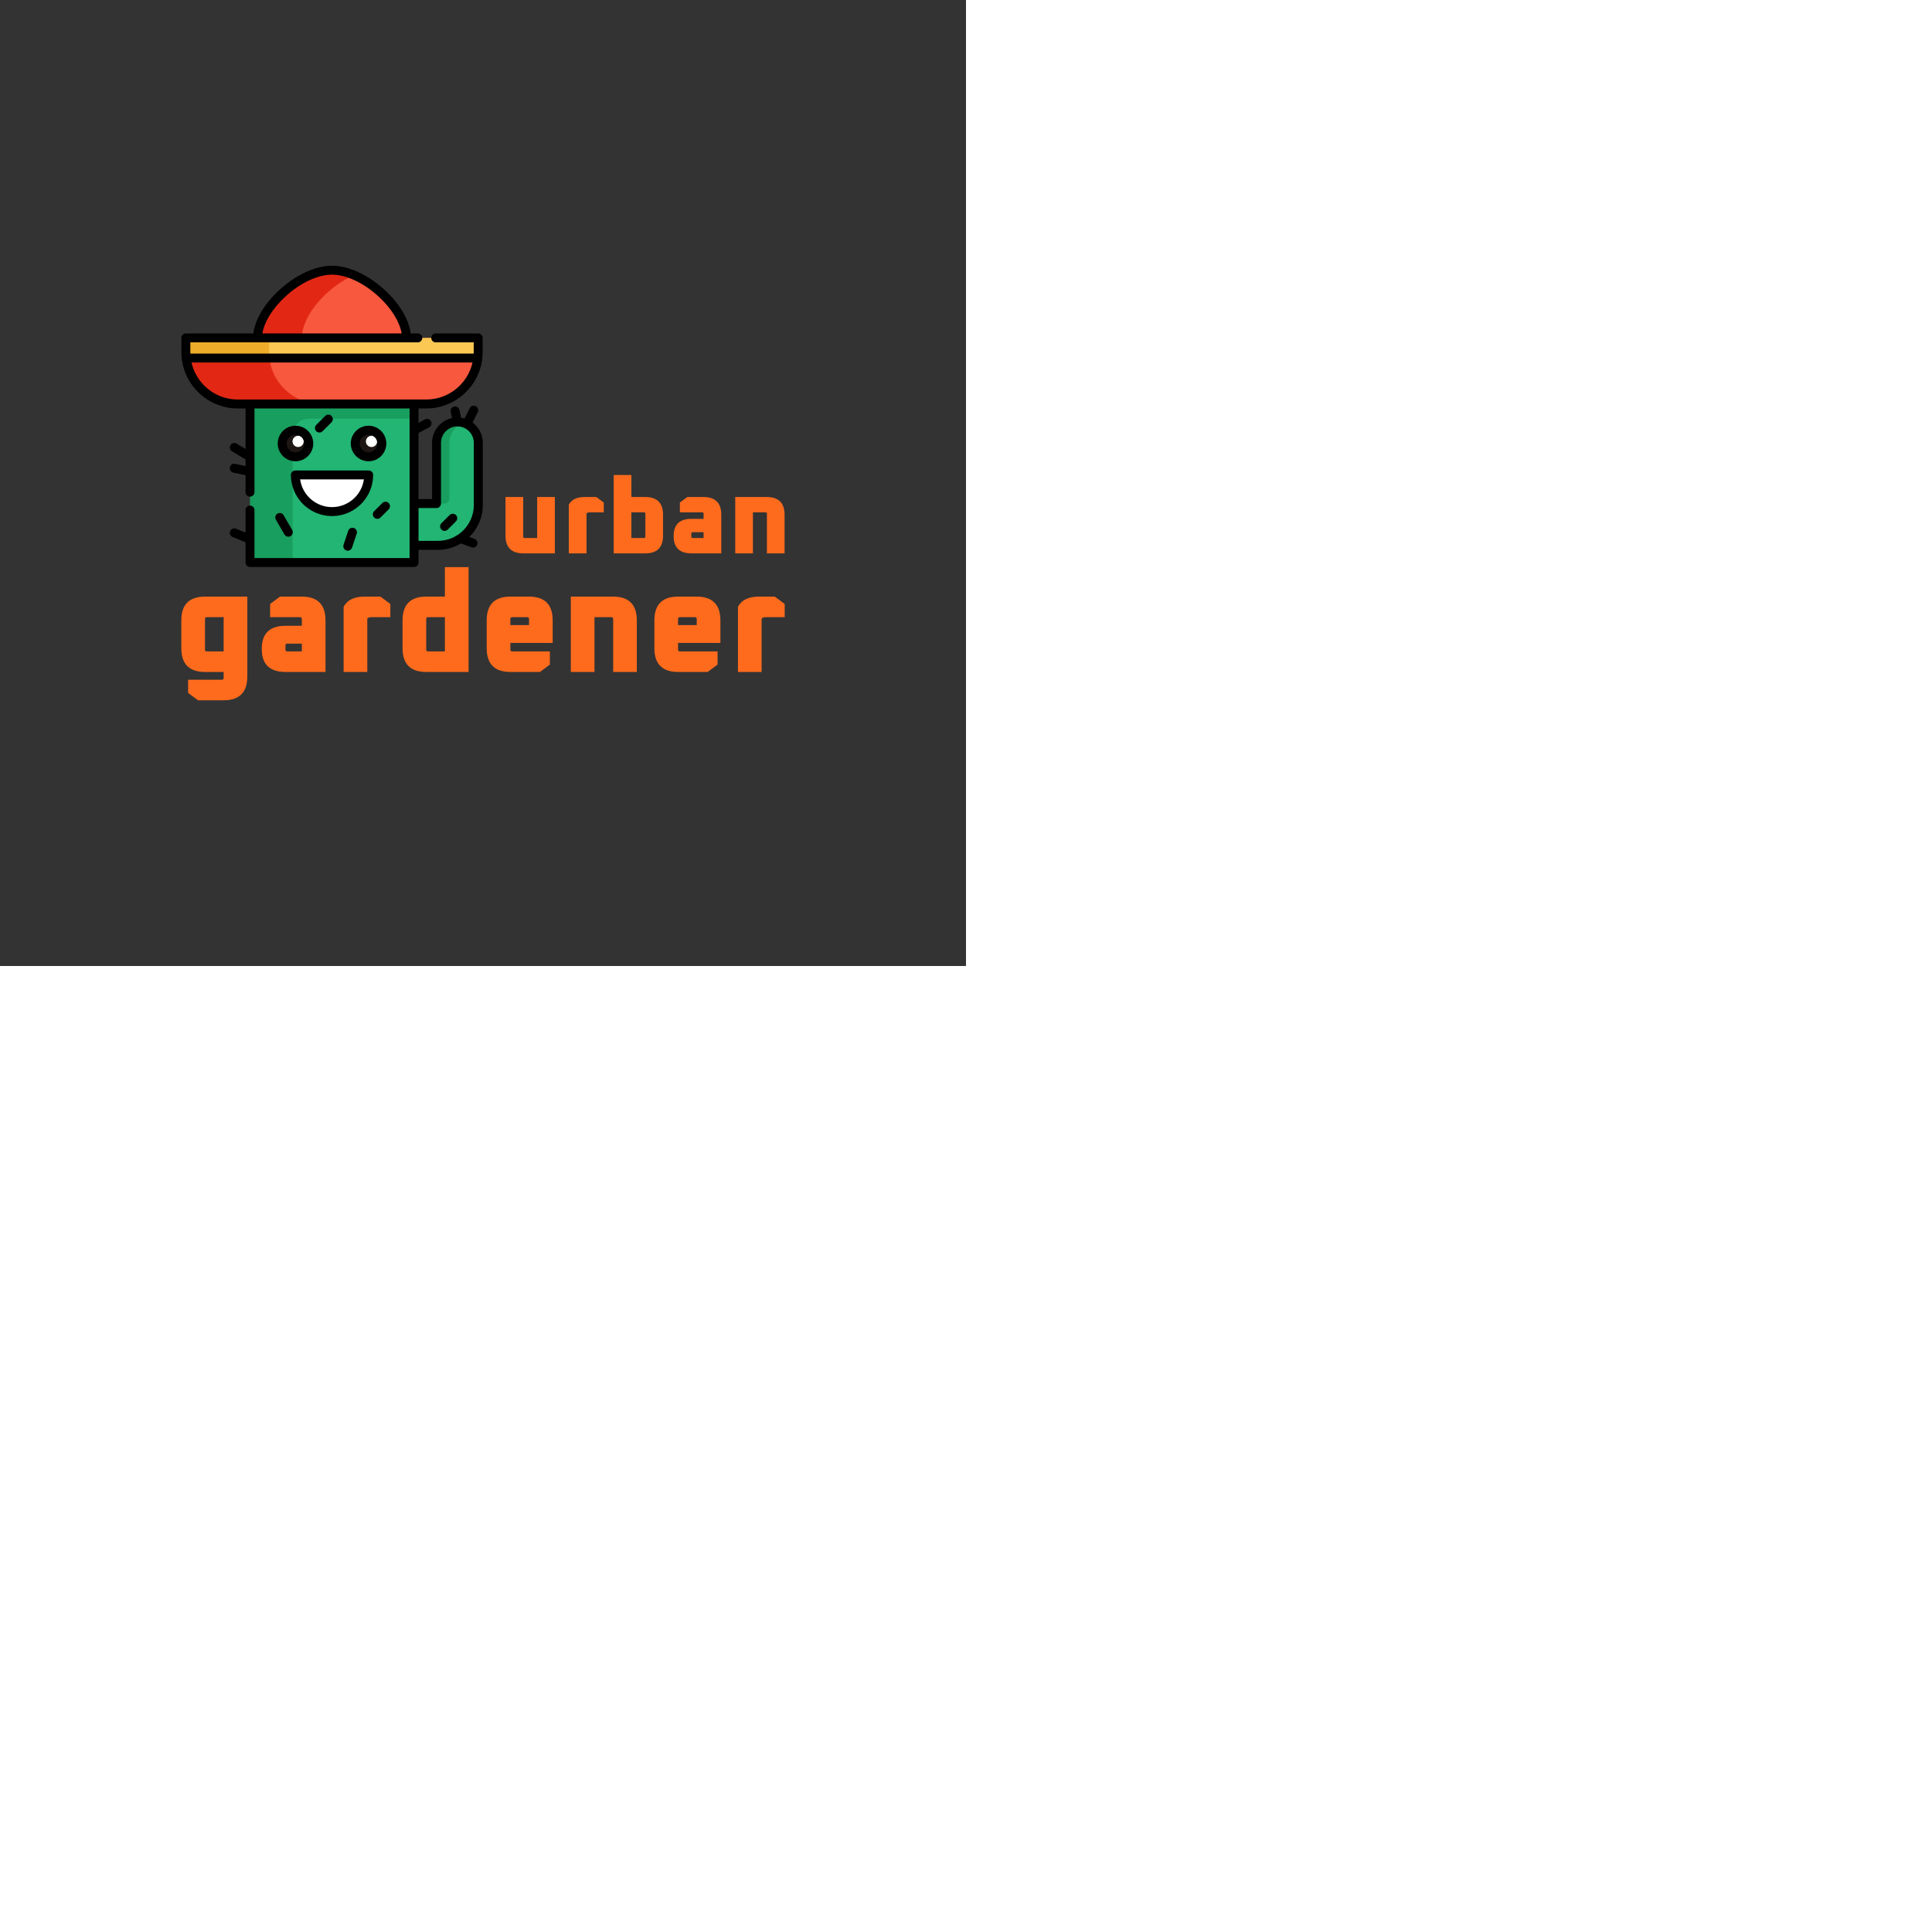 <svg viewBox="0 0 512 512" class="fl-svg" style="transform: scale(0.5);"><rect x="0" y="0" width="512" height="512" fill="#333333" stroke="none"/><svg xmlns="http://www.w3.org/2000/svg" width="512" height="512" viewBox="0 0 512 512" style="max-width: 100%; max-height: 100%;" data-id="$$debug" visibility="visible" data-bbox="96.13413420769962 140.83264143881698 319.7317315846008 230.33471712236607"><g data-icon="" transform="matrix(0.234, 0, 0, 0.234, 96.134, 140.833)"><svg height="512pt" viewBox="0 0 512 512" width="512pt" xmlns="http://www.w3.org/2000/svg"><path d="m116.566 211.059h278.672v293.145h-278.672zm0 0" fill="#189e5e"></path><path d="m395.238 504.203h-206.305v-216.723c0-15.219 12.336-27.555 27.555-27.555h178.75zm0 0" fill="#22b573"></path><path d="m504.203 122.621v24.09c0 3.426-.191 6.809-.586 10.133-5.02 43.926-42.312 78.039-87.586 78.039h-320.27c-45.262 0-82.555-34.113-87.574-78.039-.395-3.324-.586-6.707-.586-10.133v-24.09zm0 0" fill="#e22814"></path><path d="m504.207 122.621v24.09c0 48.695-39.477 88.172-88.172 88.172h-178.949c-48.688 0-88.164-39.477-88.164-88.172v-24.09zm0 0" fill="#f7583e"></path><path d="m382.355 122.621h-252.922c0-49.297 70.668-115.02 126.461-115.02 12.141 0 24.984 3.109 37.641 8.48 45.555 19.34 88.82 67.965 88.82 106.539zm0 0" fill="#e22814"></path><path d="m382.355 122.621h-177.641c0-38.574 43.266-87.199 88.82-106.539 45.555 19.34 88.82 67.965 88.82 106.539zm0 0" fill="#f7583e"></path><path d="m504.203 122.621v24.09c0 3.426-.191 6.809-.586 10.133h-495.43c-.395-3.324-.586-6.707-.586-10.133v-24.09zm0 0" fill="#fcc854"></path><path d="m149.52 156.844h-141.328c-.395-3.324-.586-6.707-.586-10.133v-24.09h141.328v24.09c0 3.426.191 6.809.586 10.133zm0 0" fill="#edac29"></path><path d="m395.238 475.016h40.672c37.762 0 68.488-30.73 68.488-68.492v-105.652c0-19.59-15.879-35.473-35.473-35.473-19.59 0-35.469 15.883-35.469 35.473v103.199h-38.219" fill="#22b573"></path><path d="m479.852 267.109c-14.25 4.602-24.555 17.98-24.555 33.762v94.422c0 4.848-3.934 8.777-8.781 8.777h-13.059v-102.547c0-19.551 15.992-36.164 35.543-36.125 3.785.008 7.43.605 10.852 1.711zm0 0" fill="#189e5e"></path><path d="m216.422 302.023c0 12.473-10.113 22.586-22.586 22.586-12.477 0-22.586-10.113-22.586-22.586 0-12.477 10.109-22.586 22.586-22.586 12.473 0 22.586 10.109 22.586 22.586zm0 0" fill="#1e1613"></path><path d="m340.555 302.023c0 12.473-10.109 22.586-22.586 22.586-12.473 0-22.586-10.113-22.586-22.586 0-12.477 10.113-22.586 22.586-22.586 12.477 0 22.586 10.109 22.586 22.586zm0 0" fill="#1e1613"></path><g fill="#fff"><path d="m207.809 298.473c0 5.254-4.258 9.512-9.512 9.512-5.25 0-9.512-4.258-9.512-9.512 0-5.25 4.262-9.512 9.512-9.512 5.254 0 9.512 4.262 9.512 9.512zm0 0"></path><path d="m332.5 298.473c0 5.254-4.262 9.512-9.512 9.512-5.254 0-9.512-4.258-9.512-9.512 0-5.25 4.258-9.512 9.512-9.512 5.25 0 9.512 4.262 9.512 9.512zm0 0"></path><path d="m193.637 355.426c0 34.387 27.879 62.266 62.266 62.266 34.387 0 62.266-27.879 62.266-62.266zm0 0"></path></g><path d="m512 406.523v-105.652c0-14.105-6.812-26.648-17.324-34.508l8.785-17.566c1.879-3.754.355-8.32-3.398-10.195-3.758-1.879-8.324-.355-10.199 3.398l-8.781 17.555c-1.914-.562-3.883-1.004-5.898-1.297l-2.781-13.117c-.875-4.105-4.91-6.723-9.016-5.855-4.105.871-6.73 4.906-5.859 9.012l2.227 10.492c-19.355 4.219-33.898 21.48-33.898 42.082v95.602h-23.016v-112.207l18.121-9.812c3.691-1.996 5.062-6.609 3.062-10.301s-6.609-5.066-10.305-3.066l-10.879 5.891v-24.496h13.195c49.109 0 89.695-37.156 95.141-84.832.004-.016.004-.027.008-.043.406-3.578.621-7.211.621-10.895v-24.09c0-4.199-3.402-7.602-7.602-7.602h-72.156c-4.199 0-7.602 3.402-7.602 7.602 0 4.195 3.402 7.598 7.602 7.598h64.555v16.492c0 .852-.039 1.691-.062 2.535h-481.273c-.027-.844-.062-1.684-.062-2.535v-16.492h386.434c4.199 0 7.602-3.402 7.602-7.598 0-4.199-3.402-7.602-7.602-7.602h-12.156c-2.91-23.723-19.004-50.812-44.293-74-28.016-25.684-61.395-41.02-89.289-41.02-27.895 0-61.277 15.336-89.293 41.02-25.289 23.188-41.379 50.277-44.293 74h-114.711c-4.199 0-7.602 3.402-7.602 7.602v24.09c0 52.809 42.965 95.77 95.77 95.77h13.195v68.809l-15.207-9.031c-3.605-2.141-8.27-.953-10.414 2.652-2.145 3.609-.953 8.273 2.656 10.418l22.965 13.641v11.363l-17.496-3.742c-4.102-.879-8.145 1.734-9.023 5.84-.879 4.105 1.738 8.145 5.844 9.023l20.676 4.426v28.824c0 4.199 3.402 7.602 7.602 7.602 4.199 0 7.602-3.402 7.602-7.602v-142.223h263.469v254.121h-263.469v-81.492c0-4.199-3.402-7.602-7.602-7.602-4.199 0-7.602 3.402-7.602 7.602v38.211l-16.238-6.562c-3.898-1.57-8.324.312-9.895 4.203-1.574 3.891.309 8.32 4.199 9.895l21.934 8.859v34.488c0 4.195 3.402 7.602 7.602 7.602h278.676c4.199 0 7.598-3.406 7.598-7.602v-21.59h33.07c14.305 0 27.699-3.973 39.145-10.867l17.617 6.609c.883.332 1.781.488 2.672.488 3.074 0 5.973-1.883 7.117-4.934 1.473-3.93-.52-8.312-4.449-9.785l-8.848-3.32c14.078-13.816 22.836-33.039 22.836-54.281zm-335.121-354.297c25.285-23.184 54.824-37.023 79.016-37.023 24.191 0 53.734 13.84 79.02 37.023 21.691 19.887 36.121 43.227 39.215 62.793h-236.465c3.094-19.566 17.523-42.906 39.215-62.793zm-81.109 175.055c-38.332 0-70.473-26.918-78.578-62.836h477.418c-8.102 35.918-40.246 62.836-78.578 62.836zm307.07 240.133v-55.742h30.617c4.199 0 7.602-3.402 7.602-7.602v-103.199c0-15.363 12.492-27.859 27.848-27.871h.012.023c15.359.008 27.855 12.508 27.855 27.871v105.652c0 33.574-27.316 60.891-60.891 60.891zm0 0"></path><path d="m186.035 355.426c0 38.523 31.344 69.867 69.867 69.867 38.523 0 69.867-31.344 69.867-69.867 0-4.199-3.402-7.602-7.602-7.602h-124.531c-4.199 0-7.602 3.402-7.602 7.602zm124.004 7.602c-3.711 26.555-26.574 47.062-54.137 47.062s-50.426-20.508-54.141-47.062zm0 0"></path><path d="m327.516 427.75c1.484 1.484 3.43 2.227 5.375 2.227s3.891-.742 5.375-2.227l13.867-13.867c2.973-2.969 2.973-7.781.004-10.75s-7.781-2.969-10.75 0l-13.867 13.867c-2.973 2.969-2.973 7.781-.004 10.75zm0 0"></path><path d="m455.625 423.605-13.867 13.867c-2.969 2.969-2.969 7.781.004 10.75 1.48 1.484 3.43 2.227 5.371 2.227 1.945 0 3.891-.742 5.379-2.227l13.867-13.871c2.969-2.969 2.969-7.781-.004-10.75-2.965-2.965-7.777-2.965-10.75.004zm0 0"></path><path d="m163.332 421.082c-3.633 2.102-4.875 6.754-2.77 10.387l14.531 25.094c1.406 2.434 3.957 3.793 6.582 3.793 1.293 0 2.602-.332 3.801-1.023 3.633-2.105 4.875-6.754 2.77-10.387l-14.527-25.094c-2.102-3.637-6.754-4.875-10.387-2.77zm0 0"></path><path d="m239.875 281.148 15.188-15.188c2.969-2.969 2.969-7.781 0-10.746-2.969-2.969-7.781-2.969-10.75 0l-15.188 15.188c-2.969 2.969-2.969 7.781 0 10.746 1.484 1.484 3.43 2.227 5.375 2.227s3.891-.742 5.375-2.227zm0 0"></path><path d="m283.418 450.348-7.926 23.773c-1.324 3.984.828 8.289 4.809 9.613.797.266 1.609.395 2.406.395 3.18 0 6.145-2.016 7.207-5.199l7.926-23.773c1.328-3.984-.824-8.289-4.809-9.613-3.98-1.332-8.285.824-9.613 4.805zm0 0"></path><path d="m193.836 332.211c-16.645 0-30.188-13.543-30.188-30.188 0-16.645 13.543-30.188 30.188-30.188 16.645 0 30.188 13.543 30.188 30.188 0 16.645-13.543 30.188-30.188 30.188zm0-45.172c-8.266 0-14.984 6.719-14.984 14.984 0 8.266 6.719 14.984 14.984 14.984 8.262 0 14.984-6.723 14.984-14.984 0-8.262-6.723-14.984-14.984-14.984zm0 0"></path><path d="m317.969 332.211c-16.645 0-30.188-13.543-30.188-30.188 0-16.645 13.543-30.188 30.188-30.188s30.188 13.543 30.188 30.188c0 16.645-13.543 30.188-30.188 30.188zm0-45.172c-8.262 0-14.984 6.719-14.984 14.984 0 8.266 6.723 14.984 14.984 14.984s14.984-6.723 14.984-14.984c0-8.262-6.719-14.984-14.984-14.984zm0 0"></path></svg></g><path text-anchor="middle" offset="0.5" fill="rgba(255, 107, 29, 1)" space="preserve" font-scale="contain" font-size="48" font-family="Oxanium" text="urban" font-style="normal" font-weight="800" data-fl-textpath="" transform="matrix(1.169, 0, 0, 1.169, 341.891, 293.291)" d="M-63.266-8.06L-63.266-8.06L-63.266-25.54L-55.246-25.54L-55.246-7.58Q-55.246-6.96 -54.626-6.96L-54.626-6.96L-48.916-6.96L-48.916-25.54L-40.896-25.54L-40.896 0L-55.196 0Q-63.266 0 -63.266-8.06ZM-26.542 0L-34.562 0L-34.562-22.08Q-32.732-25.54 -27.452-25.54L-27.452-25.54L-22.082-25.54L-18.722-23.04L-18.722-18.58L-25.052-18.58Q-26.212-18.58 -26.542-18.05L-26.542-18.05L-26.542 0ZM 0.098 0L-14.212 0L-14.212-35.52L-6.192-35.52L-6.192-25.54L 0.098-25.54Q 8.158-25.54  8.158-17.47L 8.158-17.47L 8.158-8.06Q 8.158 0  0.098 0L 0.098 0ZM-6.192-18.58L-6.192-6.96L-0.482-6.96Q 0.148-6.96  0.148-7.58L 0.148-7.58L 0.148-17.95Q 0.148-18.58 -0.482-18.58L-0.482-18.58L-6.192-18.58ZM 34.56 0L 21.02 0Q 12.96 0  12.96-7.82Q 12.96-15.65  21.02-15.65L 21.02-15.65L 26.54-15.65L 26.54-17.95Q 26.54-18.58  25.92-18.58L 25.92-18.58L 15.79-18.58L 15.79-23.04L 19.15-25.54L 26.5-25.54Q 34.56-25.54  34.56-17.47L 34.56-17.47L 34.56 0ZM 20.98-8.98L 20.98-7.58Q 20.98-6.96  21.6-6.96L 21.6-6.96L 26.54-6.96L 26.54-9.6L 21.6-9.6Q 20.98-9.6  20.98-8.98L 20.98-8.98ZM 48.912 0L 40.892 0L 40.892-25.54L 55.202-25.54Q 63.262-25.54  63.262-17.47L 63.262-17.47L 63.262 0L 55.252 0L 55.252-17.95Q 55.252-18.58  54.622-18.58L 54.622-18.58L 48.912-18.58L 48.912 0Z"></path><path text-anchor="middle" offset="0.5" fill="rgba(255, 107, 29, 1)" space="preserve" font-scale="contain" font-size="48" font-family="Oxanium" text="gardener" font-style="normal" font-weight="800" data-fl-textpath="" transform="matrix(1.564, 0, 0, 1.564, 254.952, 356.156)" d="M-101.57-8.06L-101.57-8.06L-101.57-17.47Q-101.57-25.54 -93.5-25.54L-93.5-25.54L-79.2-25.54L-79.2 1.54Q-79.2 9.6 -87.26 9.6L-87.26 9.6L-95.9 9.6L-99.26 7.1L-99.26 2.64L-87.84 2.64Q-87.22 2.64 -87.22 2.02L-87.22 2.02L-87.22 0L-93.5 0Q-101.57 0 -101.57-8.06ZM-93.55-17.95L-93.55-7.58Q-93.55-6.96 -92.93-6.96L-92.93-6.96L-87.22-6.96L-87.22-18.58L-92.93-18.58Q-93.55-18.58 -93.55-17.95L-93.55-17.95ZM-52.704 0L-66.244 0Q-74.304 0 -74.304-7.82Q-74.304-15.65 -66.244-15.65L-66.244-15.65L-60.724-15.65L-60.724-17.95Q-60.724-18.58 -61.344-18.58L-61.344-18.58L-71.474-18.58L-71.474-23.04L-68.114-25.54L-60.764-25.54Q-52.704-25.54 -52.704-17.47L-52.704-17.47L-52.704 0ZM-66.284-8.98L-66.284-7.58Q-66.284-6.96 -65.664-6.96L-65.664-6.96L-60.724-6.96L-60.724-9.6L-65.664-9.6Q-66.284-9.6 -66.284-8.98L-66.284-8.98ZM-38.542 0L-46.562 0L-46.562-22.08Q-44.732-25.54 -39.452-25.54L-39.452-25.54L-34.082-25.54L-30.722-23.04L-30.722-18.58L-37.052-18.58Q-38.212-18.58 -38.542-18.05L-38.542-18.05L-38.542 0ZM-26.592-8.06L-26.592-8.06L-26.592-17.47Q-26.592-25.54 -18.532-25.54L-18.532-25.54L-12.242-25.54L-12.242-35.52L-4.222-35.52L-4.222 0L-18.532 0Q-26.592 0 -26.592-8.06ZM-18.572-17.95L-18.572-7.58Q-18.572-6.96 -17.952-6.96L-17.952-6.96L-12.242-6.96L-12.242-18.58L-17.952-18.58Q-18.572-18.58 -18.572-17.95L-18.572-17.95ZM 1.92-8.06L 1.92-8.06L 1.92-17.47Q 1.92-25.54  9.98-25.54L 9.98-25.54L 16.22-25.54Q 24.29-25.54  24.29-17.47L 24.29-17.47L 24.29-9.84L 9.94-9.84L 9.94-7.58Q 9.94-6.96  10.56-6.96L 10.56-6.96L 23.33-6.96L 23.33-2.5L 19.97 0L 9.98 0Q 1.92 0  1.92-8.06ZM 9.94-17.95L 9.94-15.89L 16.27-15.89L 16.27-17.95Q 16.27-18.58  15.65-18.58L 15.65-18.58L 10.56-18.58Q 9.94-18.58  9.94-17.95L 9.94-17.95ZM 38.448 0L 30.428 0L 30.428-25.54L 44.738-25.54Q 52.798-25.54  52.798-17.47L 52.798-17.47L 52.798 0L 44.788 0L 44.788-17.95Q 44.788-18.58  44.158-18.58L 44.158-18.58L 38.448-18.58L 38.448 0ZM 58.752-8.06L 58.752-8.06L 58.752-17.47Q 58.752-25.54  66.812-25.54L 66.812-25.54L 73.052-25.54Q 81.122-25.54  81.122-17.47L 81.122-17.47L 81.122-9.84L 66.772-9.84L 66.772-7.58Q 66.772-6.96  67.392-6.96L 67.392-6.96L 80.162-6.96L 80.162-2.5L 76.802 0L 66.812 0Q 58.752 0  58.752-8.06ZM 66.772-17.95L 66.772-15.89L 73.102-15.89L 73.102-17.95Q 73.102-18.58  72.482-18.58L 72.482-18.58L 67.392-18.58Q 66.772-18.58  66.772-17.95L 66.772-17.95ZM 95.09 0L 87.07 0L 87.07-22.08Q 88.9-25.54  94.18-25.54L 94.18-25.54L 99.55-25.54L 102.91-23.04L 102.91-18.58L 96.58-18.58Q 95.42-18.58  95.09-18.05L 95.09-18.05L 95.09 0Z"></path></svg></svg>